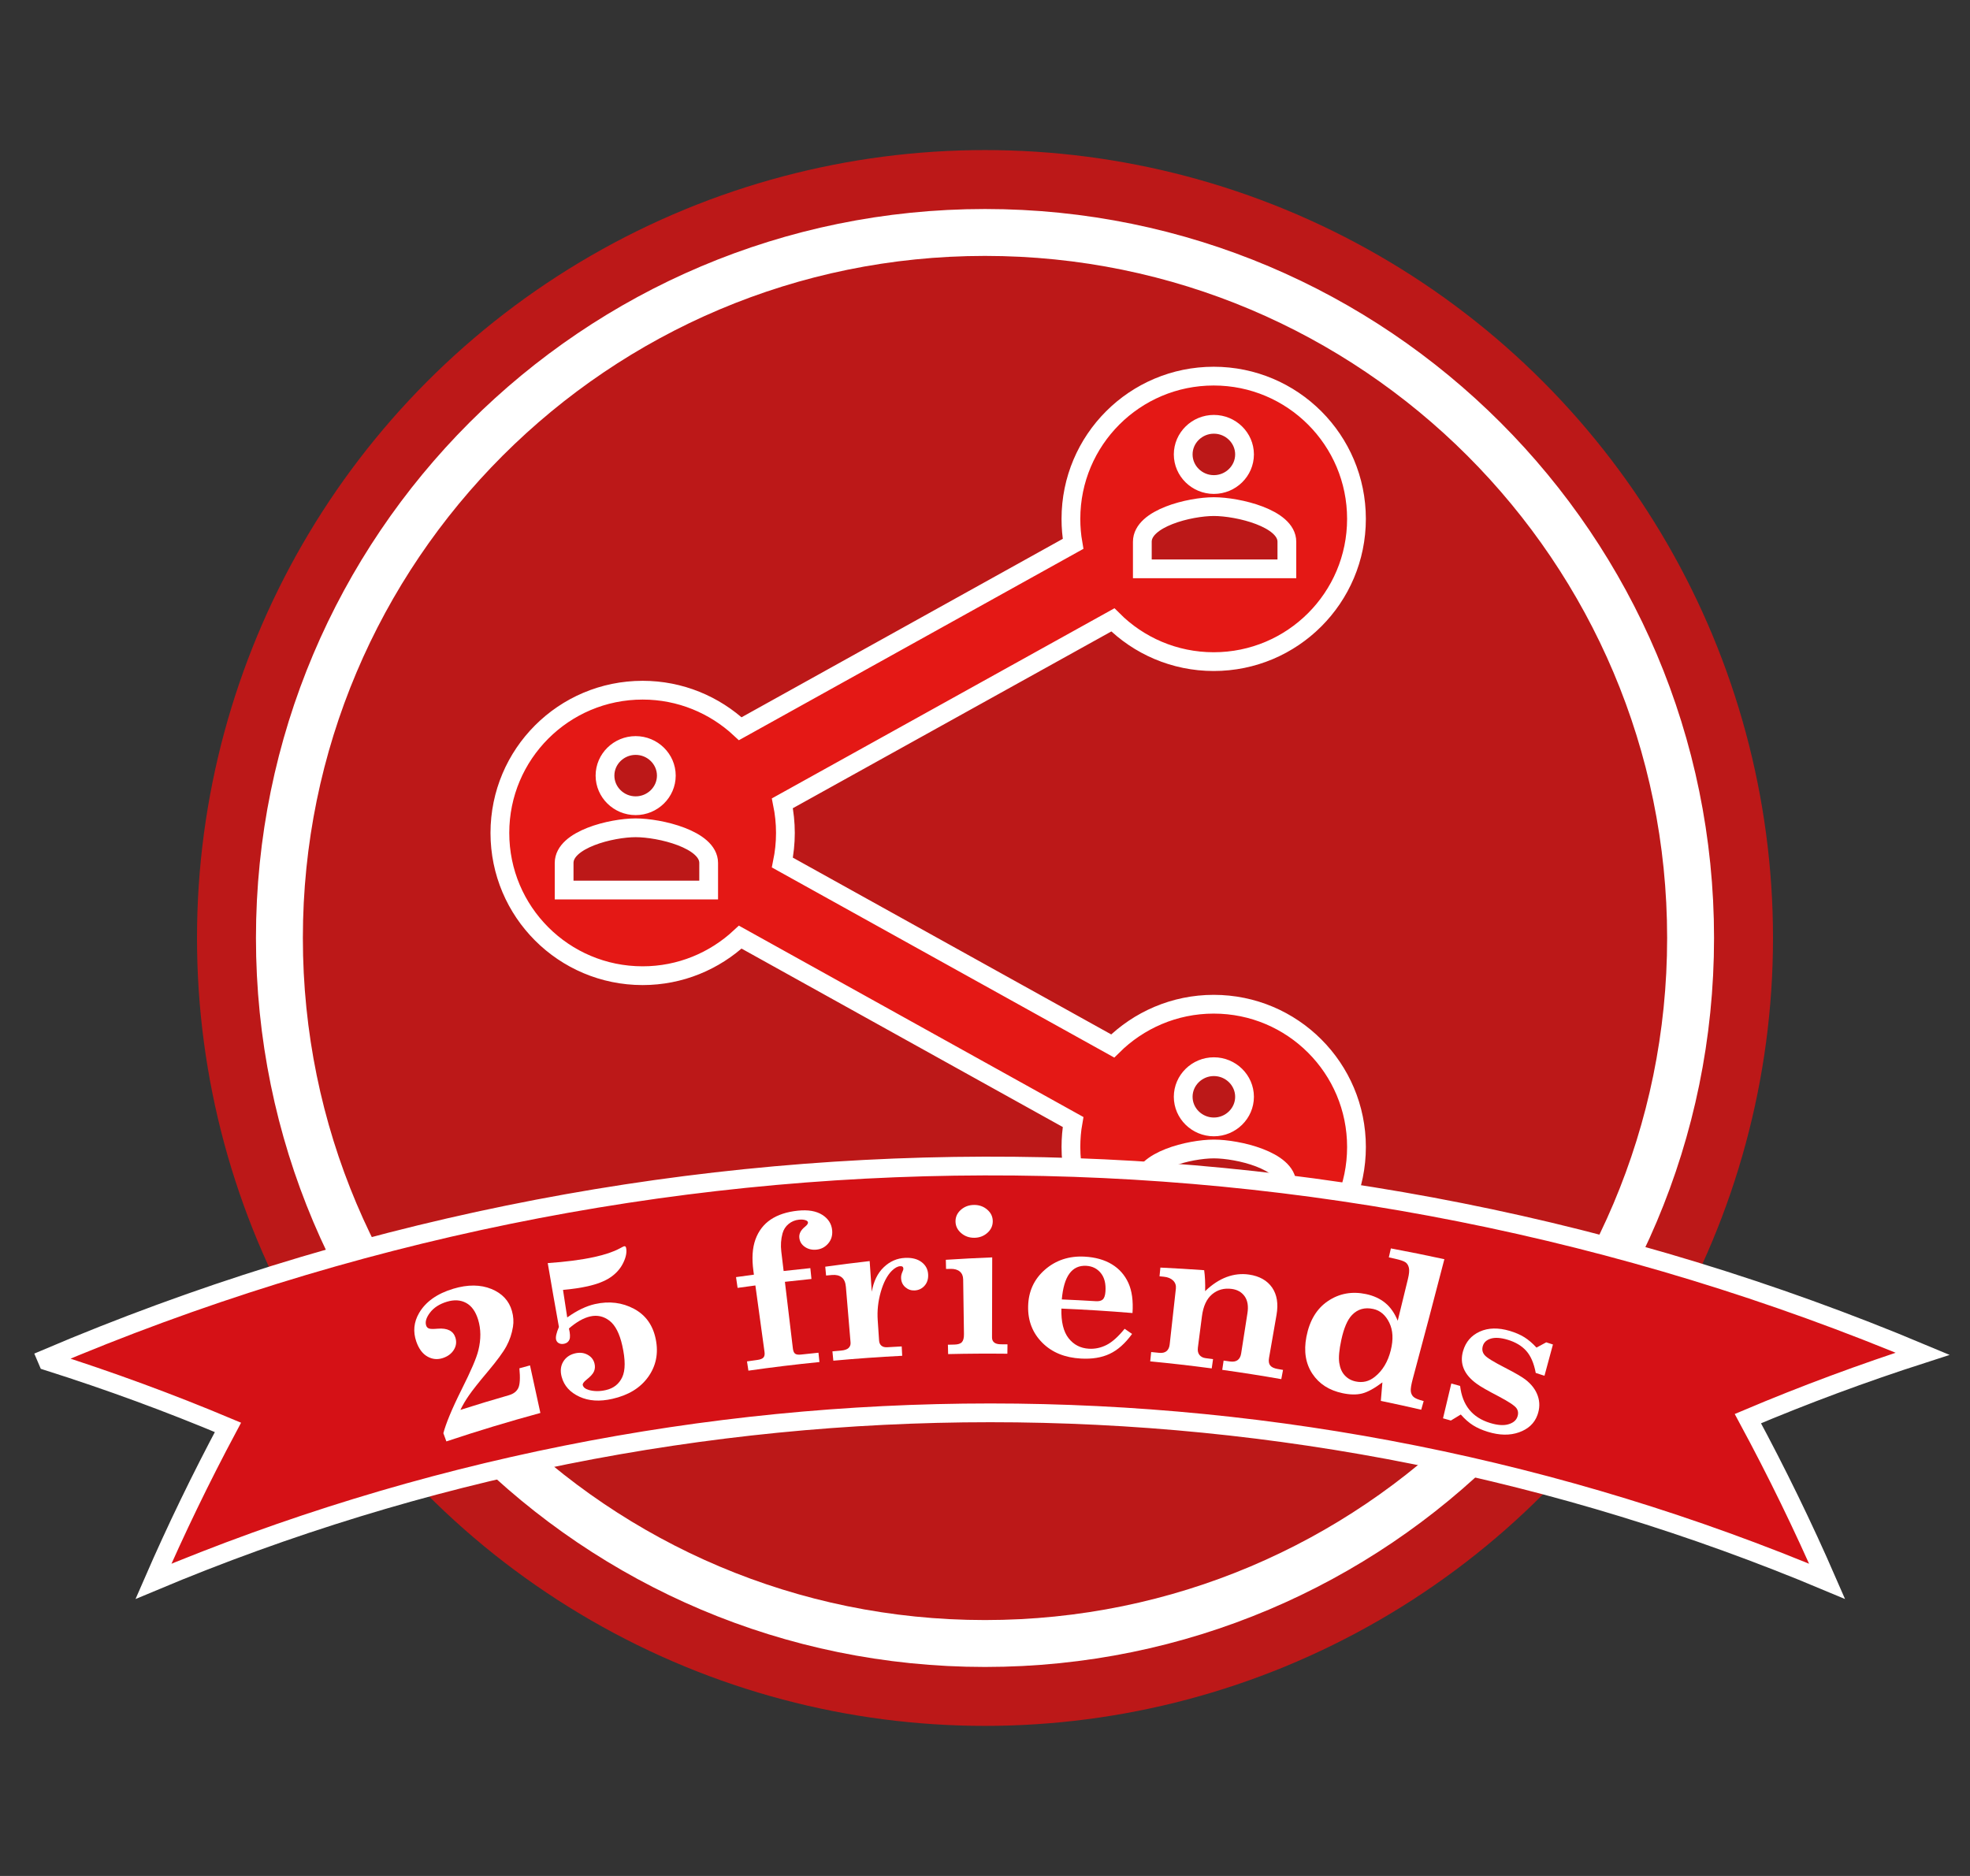 <?xml version="1.0" encoding="utf-8"?>
<!-- Generator: Adobe Illustrator 16.0.4, SVG Export Plug-In . SVG Version: 6.00 Build 0)  -->
<!DOCTYPE svg PUBLIC "-//W3C//DTD SVG 1.1//EN" "http://www.w3.org/Graphics/SVG/1.1/DTD/svg11.dtd">
<svg version="1.1" id="Livello_1" xmlns="http://www.w3.org/2000/svg" xmlns:xlink="http://www.w3.org/1999/xlink" x="0px" y="0px"
	 width="210px" height="200px" viewBox="0 0 210 200" enable-background="new 0 0 210 200" xml:space="preserve">
<rect x="0" y="0" width="210" height="200" fill="#333333" stroke="none"/>
<g>
	<circle fill="#BC1818" cx="105" cy="100" r="84"/>
	<path fill="#BC1818" stroke="#FFFFFF" stroke-width="5" stroke-miterlimit="10" d="M180.215,100
		c0,41.541-33.674,75.217-75.217,75.217c-41.539,0-75.213-33.676-75.213-75.217c0-41.539,33.674-75.217,75.213-75.217
		C146.541,24.783,180.215,58.461,180.215,100z"/>
	<path fill="#E41815" stroke="#FFFFFF" stroke-width="2" stroke-miterlimit="10" d="M129.381,107.062
		c-4.205,0-8.01,1.712-10.768,4.451L83.4,91.958c0.209-1.027,0.324-2.073,0.324-3.158c0-1.084-0.115-2.13-0.324-3.159l35.23-19.556
		c2.74,2.74,6.545,4.452,10.75,4.452c8.408,0,15.219-6.811,15.219-15.219c0-8.409-6.811-15.219-15.219-15.219
		c-8.41,0-15.221,6.81-15.221,15.219c0,0.913,0.076,1.787,0.229,2.663L78.91,77.691c-2.738-2.549-6.391-4.109-10.406-4.109
		c-8.408,0-15.217,6.81-15.217,15.219c0,8.408,6.809,15.219,15.217,15.219c4.016,0,7.668-1.56,10.406-4.11l35.479,19.709
		c-0.152,0.856-0.229,1.75-0.229,2.663c0,8.409,6.811,15.219,15.221,15.219c8.408,0,15.219-6.81,15.219-15.219
		C144.6,113.874,137.789,107.062,129.381,107.062z M129.396,45.236c1.799,0,3.27,1.445,3.27,3.21c0,1.766-1.471,3.211-3.27,3.211
		c-1.797,0-3.268-1.445-3.268-3.211C126.129,46.681,127.6,45.236,129.396,45.236z M121.771,57.757c0-2.515,5.064-3.746,7.625-3.746
		s7.783,1.23,7.783,3.746v2.889h-15.408V57.757z M67.76,79.479c1.799,0,3.27,1.445,3.27,3.21c0,1.766-1.471,3.211-3.27,3.211
		c-1.797,0-3.268-1.445-3.268-3.211C64.492,80.923,65.963,79.479,67.76,79.479z M75.543,94.888H60.135v-2.889
		c0-2.515,5.066-3.746,7.625-3.746c2.561,0,7.783,1.23,7.783,3.746V94.888z M129.396,113.721c1.799,0,3.27,1.445,3.27,3.211
		c0,1.765-1.471,3.21-3.27,3.21c-1.797,0-3.268-1.445-3.268-3.21C126.129,115.166,127.6,113.721,129.396,113.721z M137.18,129.13
		h-15.408v-2.889c0-2.515,5.064-3.746,7.625-3.746s7.783,1.23,7.783,3.746V129.13z"/>
	<g>
		<g>
			<path fill="#D51116" stroke="#FFFFFF" stroke-width="2" stroke-miterlimit="10" d="M194.767,168.589
				c-2.533-5.82-5.349-11.609-8.445-17.346c6.004-2.539,12.218-4.851,18.63-6.916c-63.972-26.855-136.116-26.686-199.985,0.509
				c0.04,0.094,0.08,0.188,0.12,0.282c6.617,2.096,13.025,4.457,19.212,7.058c-2.899,5.432-5.547,10.909-7.942,16.414
				C73.411,144.638,137.71,144.637,194.767,168.589L194.767,168.589L194.767,168.589z"/>
		</g>
	</g>
	<g>
		<g>
			<path fill="#FFFFFF" d="M49.078,150.31c1.722-0.548,3.446-1.071,5.174-1.566c0.486-0.141,0.818-0.394,0.996-0.763
				c0.18-0.37,0.217-1.07,0.119-2.104c0.376-0.104,0.753-0.207,1.131-0.309c0.361,1.691,0.729,3.381,1.106,5.07
				c-3.354,0.913-6.694,1.922-10.022,3.034c-0.106-0.291-0.213-0.585-0.319-0.877c0.252-0.971,0.883-2.54,1.963-4.695
				c0.956-1.91,1.563-3.289,1.768-4.144c0.286-1.162,0.283-2.25-0.025-3.259c-0.266-0.871-0.69-1.47-1.279-1.789
				c-0.589-0.321-1.276-0.363-2.059-0.125c-0.791,0.241-1.39,0.63-1.794,1.161c-0.403,0.529-0.537,0.991-0.407,1.379
				c0.053,0.157,0.154,0.261,0.302,0.311c0.15,0.058,0.461,0.063,0.934,0.02c1.025-0.081,1.647,0.234,1.873,0.93
				c0.152,0.47,0.097,0.915-0.163,1.331c-0.262,0.417-0.661,0.708-1.202,0.88c-0.562,0.178-1.102,0.121-1.618-0.176
				c-0.516-0.294-0.91-0.824-1.176-1.583c-0.368-1.059-0.274-2.077,0.295-3.054c0.698-1.198,1.922-2.071,3.65-2.588
				c1.544-0.463,2.903-0.447,4.06,0.026c1.156,0.474,1.879,1.261,2.187,2.344c0.163,0.579,0.2,1.141,0.111,1.686
				c-0.117,0.739-0.352,1.429-0.703,2.08c-0.352,0.649-1.007,1.532-1.945,2.653c-1.021,1.207-1.69,2.069-2.042,2.577
				C49.641,149.265,49.337,149.782,49.078,150.31z"/>
			<path fill="#FFFFFF" d="M58.389,134.661c1.887-0.129,3.542-0.337,4.979-0.652c1.112-0.243,2.004-0.542,2.68-0.904
				c0.272-0.149,0.434-0.229,0.482-0.24c0.113-0.021,0.184,0.037,0.213,0.178c0.094,0.463-0.013,1.001-0.317,1.614
				c-0.302,0.612-0.755,1.119-1.358,1.526c-0.603,0.408-1.405,0.72-2.415,0.947c-0.762,0.172-1.64,0.299-2.636,0.39
				c0.147,0.979,0.297,1.957,0.449,2.935c0.527-0.378,1.039-0.684,1.533-0.92c0.495-0.236,0.971-0.404,1.426-0.506
				c1.511-0.339,2.903-0.166,4.157,0.504c1.255,0.671,2.02,1.757,2.32,3.237c0.309,1.524,0.028,2.868-0.814,4.039
				c-0.846,1.173-2.104,1.937-3.805,2.324c-1.354,0.309-2.522,0.234-3.52-0.229c-0.998-0.464-1.631-1.161-1.886-2.104
				c-0.168-0.617-0.116-1.156,0.155-1.616c0.271-0.459,0.691-0.759,1.257-0.896c0.497-0.119,0.943-0.074,1.341,0.14
				c0.395,0.211,0.644,0.529,0.746,0.947c0.073,0.301,0.054,0.577-0.057,0.837c-0.111,0.257-0.378,0.55-0.796,0.879
				c-0.304,0.242-0.437,0.438-0.398,0.583c0.062,0.236,0.28,0.409,0.656,0.517c0.555,0.155,1.158,0.157,1.812,0.006
				c0.82-0.188,1.396-0.644,1.738-1.374c0.342-0.731,0.344-1.854,0.004-3.37c-0.288-1.278-0.737-2.161-1.355-2.642
				c-0.619-0.48-1.312-0.637-2.067-0.464c-0.351,0.08-0.716,0.226-1.092,0.439c-0.374,0.215-0.767,0.494-1.172,0.844
				c0.129,0.544,0.147,0.933,0.059,1.17c-0.092,0.236-0.269,0.387-0.53,0.451c-0.223,0.056-0.416,0.041-0.581-0.039
				c-0.165-0.08-0.27-0.21-0.316-0.381c-0.07-0.271,0.026-0.723,0.3-1.361C59.171,139.202,58.773,136.933,58.389,134.661z"/>
			<path fill="#FFFFFF" d="M83.534,135.504c0.949-0.108,1.897-0.21,2.847-0.305c0.039,0.384,0.078,0.769,0.118,1.154
				c-0.943,0.094-1.887,0.195-2.829,0.304c0.279,2.369,0.563,4.737,0.85,7.106c0.033,0.277,0.112,0.463,0.239,0.557
				c0.125,0.094,0.334,0.125,0.628,0.092c0.619-0.068,1.24-0.134,1.86-0.196c0.035,0.332,0.069,0.663,0.105,0.994
				c-2.527,0.252-5.053,0.558-7.573,0.919c-0.05-0.33-0.1-0.659-0.15-0.988c0.364-0.052,0.729-0.103,1.092-0.153
				c0.332-0.044,0.551-0.132,0.664-0.263c0.112-0.13,0.149-0.328,0.112-0.589c-0.328-2.364-0.652-4.728-0.974-7.091
				c-0.632,0.083-1.264,0.171-1.896,0.259c-0.057-0.383-0.112-0.766-0.168-1.148c0.636-0.09,1.271-0.177,1.907-0.261
				c-0.018-0.134-0.035-0.269-0.054-0.403c-0.181-1.334-0.109-2.451,0.219-3.355c0.329-0.903,0.87-1.61,1.625-2.118
				c0.752-0.506,1.721-0.826,2.897-0.946c1.097-0.115,1.966,0.039,2.608,0.449c0.64,0.41,0.987,0.962,1.048,1.655
				c0.047,0.549-0.098,1.018-0.43,1.401c-0.333,0.386-0.75,0.602-1.254,0.65c-0.472,0.044-0.881-0.054-1.229-0.296
				c-0.35-0.241-0.547-0.565-0.589-0.975c-0.046-0.421,0.157-0.813,0.611-1.177c0.22-0.181,0.324-0.33,0.312-0.444
				c-0.009-0.1-0.079-0.176-0.207-0.228c-0.198-0.081-0.45-0.107-0.76-0.075c-0.407,0.042-0.771,0.191-1.093,0.451
				c-0.319,0.258-0.538,0.595-0.654,1.013c-0.167,0.616-0.209,1.257-0.132,1.918C83.369,134.109,83.451,134.807,83.534,135.504z"/>
			<path fill="#FFFFFF" d="M96.121,143.545c0.017,0.333,0.035,0.665,0.053,0.998c-2.448,0.125-4.896,0.299-7.341,0.523
				c-0.032-0.332-0.064-0.664-0.097-0.995c0.305-0.028,0.609-0.056,0.914-0.082c0.376-0.032,0.645-0.125,0.806-0.278
				c0.162-0.152,0.232-0.346,0.213-0.583c-0.168-1.978-0.334-3.954-0.498-5.932c-0.04-0.477-0.189-0.819-0.448-1.02
				c-0.258-0.203-0.604-0.284-1.037-0.246c-0.209,0.019-0.418,0.037-0.626,0.056c-0.029-0.314-0.059-0.628-0.089-0.941
				c1.576-0.219,3.154-0.419,4.734-0.599c0.075,1.09,0.148,2.18,0.224,3.269c0.197-1.111,0.621-1.984,1.273-2.608
				c0.651-0.627,1.416-0.963,2.28-1.002c0.738-0.034,1.329,0.119,1.77,0.458c0.441,0.337,0.67,0.788,0.689,1.346
				c0.016,0.479-0.118,0.873-0.398,1.181c-0.283,0.308-0.632,0.468-1.053,0.487c-0.374,0.016-0.701-0.1-0.982-0.344
				c-0.282-0.245-0.434-0.567-0.453-0.967c-0.012-0.222,0.04-0.458,0.157-0.707c0.061-0.139,0.091-0.237,0.089-0.294
				c-0.005-0.1-0.035-0.174-0.088-0.217c-0.054-0.044-0.137-0.063-0.246-0.057c-0.282,0.014-0.586,0.18-0.908,0.499
				c-0.491,0.494-0.882,1.243-1.169,2.246c-0.288,1.005-0.394,2.008-0.326,3.008c0.048,0.722,0.097,1.444,0.145,2.166
				c0.017,0.25,0.102,0.438,0.253,0.561c0.152,0.123,0.355,0.176,0.612,0.161C95.089,143.602,95.605,143.571,96.121,143.545z"/>
			<path fill="#FFFFFF" d="M100.825,134.309c1.646-0.106,3.295-0.192,4.944-0.257c-0.006,2.848-0.013,5.694-0.02,8.541
				c-0.001,0.229,0.077,0.406,0.231,0.532s0.388,0.19,0.705,0.192c0.237,0.001,0.475,0.005,0.712,0.007
				c-0.004,0.333-0.008,0.666-0.012,0.999c-2.104-0.023-4.21-0.011-6.315,0.039c-0.008-0.333-0.016-0.666-0.024-0.999
				c0.233-0.006,0.467-0.01,0.701-0.016c0.377-0.007,0.64-0.093,0.793-0.261c0.151-0.167,0.225-0.457,0.218-0.863
				c-0.028-1.94-0.057-3.88-0.085-5.821c-0.005-0.364-0.125-0.647-0.36-0.843s-0.559-0.29-0.968-0.283
				c-0.166,0.004-0.331,0.007-0.497,0.011C100.84,134.96,100.833,134.635,100.825,134.309z M103.835,128.46
				c0.546-0.003,1.019,0.165,1.409,0.505c0.392,0.341,0.584,0.753,0.583,1.241c-0.001,0.487-0.195,0.9-0.582,1.241
				c-0.386,0.339-0.847,0.511-1.383,0.515c-0.546,0.004-1.013-0.162-1.403-0.499c-0.392-0.338-0.593-0.746-0.602-1.226
				c-0.009-0.487,0.178-0.904,0.563-1.25C102.807,128.641,103.279,128.464,103.835,128.46z"/>
			<path fill="#FFFFFF" d="M120.723,139.985c-2.525-0.209-5.052-0.368-7.579-0.474c-0.037,1.411,0.22,2.463,0.765,3.158
				c0.545,0.695,1.263,1.067,2.164,1.121c0.645,0.039,1.269-0.093,1.873-0.396c0.606-0.303,1.249-0.88,1.94-1.73
				c0.265,0.183,0.528,0.366,0.792,0.55c-0.739,1.016-1.534,1.726-2.392,2.125c-0.855,0.403-1.869,0.565-3.051,0.501
				c-1.719-0.095-3.084-0.646-4.122-1.684c-1.036-1.037-1.552-2.332-1.515-3.9c0.037-1.567,0.622-2.868,1.783-3.884
				c1.161-1.017,2.583-1.489,4.235-1.399c1.145,0.062,2.115,0.336,2.904,0.814c0.79,0.479,1.377,1.143,1.762,1.988
				C120.667,137.622,120.811,138.693,120.723,139.985z M113.187,138.535c1.209,0.051,2.418,0.113,3.627,0.188
				c0.34,0.02,0.588-0.042,0.747-0.189c0.156-0.147,0.25-0.43,0.279-0.843c0.057-0.829-0.105-1.484-0.493-1.965
				c-0.386-0.479-0.905-0.738-1.552-0.775c-0.765-0.041-1.366,0.237-1.799,0.834C113.562,136.383,113.294,137.298,113.187,138.535z"
				/>
			<path fill="#FFFFFF" d="M136.769,146.049c-0.061,0.328-0.122,0.655-0.184,0.983c-2.096-0.367-4.195-0.697-6.295-0.99
				c0.048-0.329,0.098-0.659,0.146-0.988c0.222,0.03,0.443,0.062,0.665,0.093c0.353,0.051,0.627,0.005,0.827-0.141
				c0.2-0.144,0.325-0.38,0.377-0.705c0.226-1.438,0.45-2.875,0.673-4.312c0.114-0.736,0.019-1.328-0.291-1.776
				c-0.311-0.445-0.768-0.713-1.369-0.796c-0.818-0.113-1.524,0.078-2.111,0.571c-0.587,0.491-0.944,1.277-1.082,2.35
				c-0.143,1.112-0.286,2.224-0.431,3.335c-0.043,0.327,0.014,0.588,0.167,0.78c0.156,0.192,0.371,0.305,0.649,0.342
				c0.267,0.035,0.533,0.068,0.8,0.104c-0.047,0.332-0.093,0.66-0.14,0.99c-2.184-0.291-4.369-0.54-6.557-0.751
				c0.034-0.331,0.067-0.664,0.101-0.994c0.286,0.027,0.572,0.057,0.857,0.085c0.331,0.033,0.591-0.027,0.779-0.179
				c0.187-0.153,0.302-0.394,0.338-0.721c0.222-1.982,0.442-3.966,0.66-5.949c0.037-0.342-0.06-0.626-0.293-0.858
				c-0.234-0.228-0.561-0.365-0.978-0.406c-0.157-0.016-0.314-0.031-0.472-0.047c0.03-0.309,0.061-0.619,0.092-0.93
				c1.555,0.074,3.11,0.167,4.667,0.281c0.09,0.631,0.124,1.375,0.103,2.231c0.74-0.71,1.505-1.212,2.29-1.504
				c0.786-0.291,1.59-0.381,2.401-0.26c1.105,0.163,1.926,0.629,2.452,1.387c0.518,0.759,0.672,1.725,0.469,2.897
				c-0.265,1.532-0.531,3.066-0.8,4.597c-0.062,0.354-0.021,0.623,0.125,0.806c0.146,0.185,0.404,0.307,0.778,0.373
				C136.379,145.98,136.574,146.015,136.769,146.049z"/>
			<path fill="#FFFFFF" d="M148.266,133.095c1.9,0.354,3.802,0.738,5.702,1.15c-1.099,4.249-2.22,8.495-3.363,12.737
				c-0.175,0.652-0.247,1.103-0.214,1.351c0.031,0.25,0.13,0.447,0.296,0.599c0.166,0.15,0.523,0.296,1.075,0.439
				c-0.088,0.308-0.175,0.615-0.262,0.923c-1.435-0.332-2.869-0.647-4.305-0.943c0.057-0.657,0.113-1.314,0.167-1.974
				c-0.859,0.646-1.582,1.043-2.177,1.189c-0.597,0.145-1.287,0.131-2.081-0.038c-1.423-0.303-2.484-0.985-3.204-2.067
				c-0.719-1.081-0.938-2.396-0.637-3.952c0.334-1.717,1.088-2.988,2.294-3.801c1.205-0.813,2.569-1.061,4.068-0.742
				c0.805,0.172,1.486,0.485,2.037,0.938c0.554,0.45,0.999,1.086,1.334,1.902c0.364-1.483,0.727-2.969,1.087-4.452
				c0.129-0.528,0.164-0.923,0.106-1.179c-0.058-0.257-0.169-0.449-0.338-0.581c-0.169-0.129-0.549-0.265-1.138-0.397
				c-0.222-0.049-0.443-0.099-0.666-0.148C148.121,133.73,148.194,133.413,148.266,133.095z M146.394,139.553
				c-0.908-0.2-1.666,0.013-2.265,0.637c-0.492,0.504-0.872,1.394-1.147,2.663c-0.228,1.058-0.302,1.868-0.22,2.432
				c0.083,0.561,0.276,1.011,0.582,1.341c0.305,0.333,0.688,0.551,1.153,0.651c0.762,0.167,1.447,0.004,2.062-0.496
				c0.818-0.651,1.39-1.593,1.698-2.833c0.285-1.148,0.234-2.127-0.161-2.937C147.7,140.201,147.129,139.714,146.394,139.553z"/>
			<path fill="#FFFFFF" d="M163.789,143.67c0.345-0.188,0.691-0.376,1.038-0.562c0.238,0.076,0.477,0.153,0.715,0.231
				c-0.298,1.113-0.599,2.225-0.902,3.335c-0.31-0.102-0.62-0.202-0.931-0.302c-0.191-1.024-0.528-1.809-1.007-2.347
				c-0.475-0.538-1.141-0.937-1.989-1.192c-0.731-0.22-1.328-0.258-1.786-0.122c-0.456,0.138-0.741,0.396-0.856,0.775
				c-0.112,0.372-0.052,0.697,0.182,0.975c0.23,0.285,0.964,0.73,2.189,1.359c1.111,0.57,1.832,0.996,2.172,1.263
				c0.65,0.501,1.089,1.083,1.314,1.74c0.228,0.658,0.213,1.337-0.038,2.034c-0.316,0.88-0.973,1.491-1.954,1.843
				c-0.982,0.35-2.089,0.331-3.336-0.051c-0.601-0.185-1.124-0.415-1.569-0.693c-0.446-0.281-0.881-0.662-1.311-1.152
				c-0.353,0.212-0.705,0.426-1.057,0.641c-0.28-0.08-0.56-0.156-0.839-0.235c0.298-1.237,0.594-2.475,0.885-3.714
				c0.312,0.085,0.626,0.173,0.938,0.261c0.245,2.069,1.298,3.369,3.201,3.951c0.781,0.24,1.426,0.287,1.937,0.14
				c0.511-0.147,0.835-0.413,0.969-0.802c0.124-0.354,0.086-0.665-0.112-0.933c-0.199-0.266-0.827-0.685-1.892-1.247
				c-1.151-0.599-1.928-1.039-2.322-1.333c-0.682-0.49-1.145-1.023-1.39-1.612c-0.246-0.586-0.272-1.218-0.074-1.892
				c0.282-0.964,0.871-1.656,1.781-2.067c0.908-0.411,1.98-0.435,3.204-0.071c0.597,0.179,1.111,0.403,1.545,0.672
				C162.927,142.834,163.358,143.201,163.789,143.67z"/>
		</g>
	</g>
</g>
</svg>
